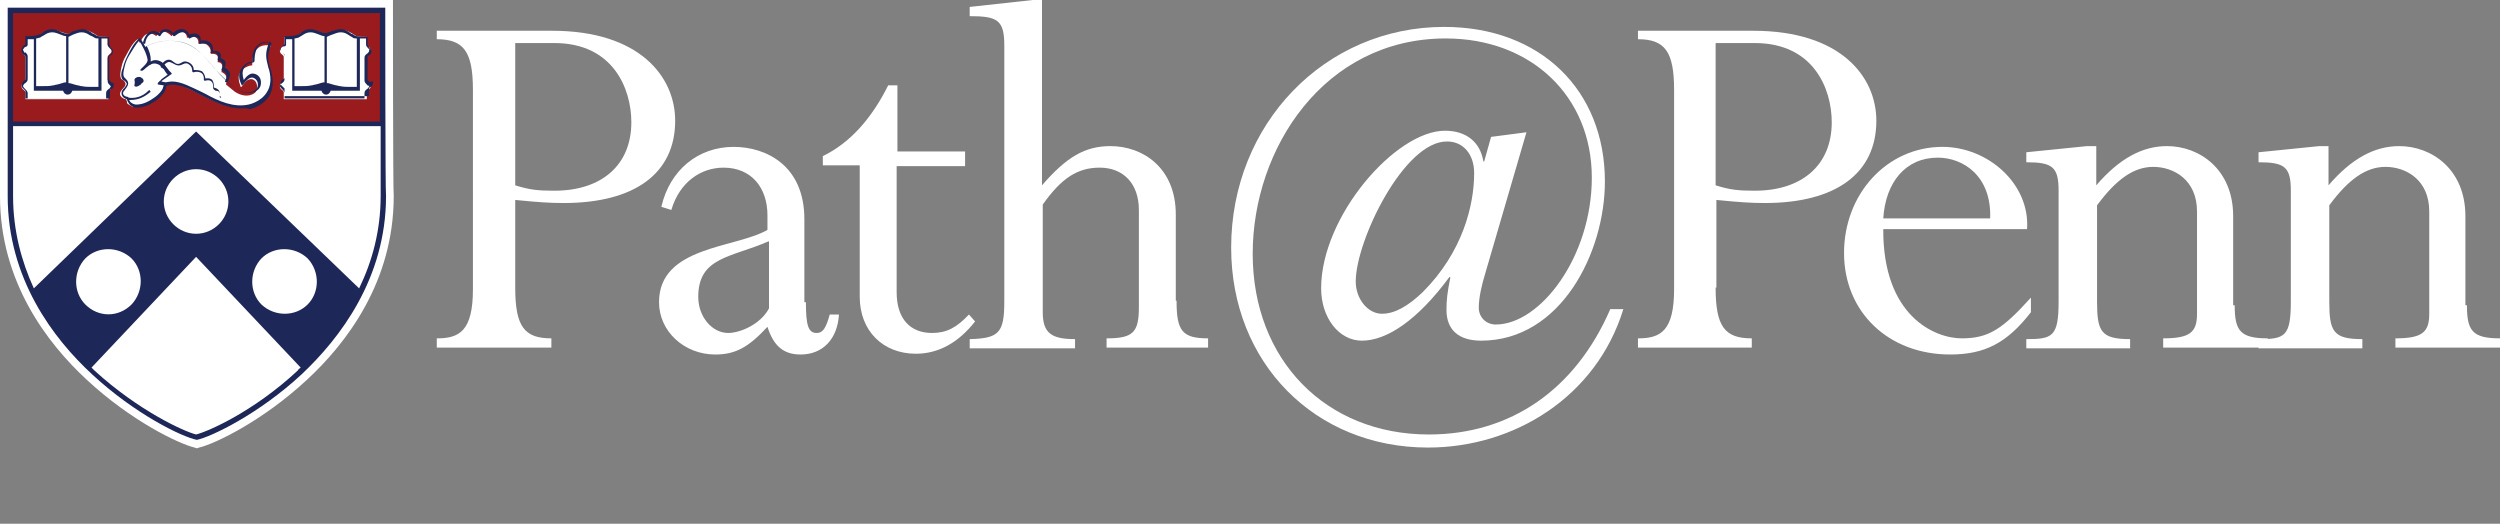 <?xml version="1.0" encoding="UTF-8" standalone="no"?>
<svg
   id="Layer_1"
   data-name="Layer 1"
   viewBox="0 0 325.1 68.11"
   version="1.1"
   sodipodi:docname="logo_at_penn_composite.svg"
   inkscape:version="1.1 (c68e22c387, 2021-05-23)"
   width="325.1"
   height="68.11"
   xmlns:inkscape="http://www.inkscape.org/namespaces/inkscape"
   xmlns:sodipodi="http://sodipodi.sourceforge.net/DTD/sodipodi-0.dtd"
   xmlns:xlink="http://www.w3.org/1999/xlink"
   xmlns="http://www.w3.org/2000/svg"
   xmlns:svg="http://www.w3.org/2000/svg">
  <rect x="0" y="0" width="325.1" height="68.11" fill="#808080" stroke="none"/>
  <sodipodi:namedview
     id="namedview321"
     pagecolor="#ffffff"
     bordercolor="#666666"
     borderopacity="1.0"
     inkscape:pageshadow="2"
     inkscape:pageopacity="0.0"
     inkscape:pagecheckerboard="0"
     showgrid="false"
     inkscape:zoom="1.4740164"
     inkscape:cx="140.09342"
     inkscape:cy="-39.687482"
     inkscape:window-width="1920"
     inkscape:window-height="1001"
     inkscape:window-x="-9"
     inkscape:window-y="-9"
     inkscape:window-maximized="1"
     inkscape:current-layer="g4079"
     fit-margin-top="0"
     fit-margin-left="0"
     fit-margin-right="0"
     fit-margin-bottom="0" />
  <defs
     id="defs270">
    <style
       id="style265">.cls-1{fill:none;}.cls-2{fill:#1d2758;}.cls-3{clip-path:url(#clip-path);}.cls-4{fill:#fff;}.cls-5{fill:#991b1e;}</style>
    <clipPath
       id="clip-path">
      <rect
         class="cls-1"
         y="0.21"
         width="51.09"
         height="58.17"
         id="rect267"
         x="0" />
    </clipPath>
    <clipPath
       id="clip-path-0">
      <rect
         class="cls-1"
         y="0.21"
         width="51.09"
         height="58.17"
         id="rect267-1"
         x="0" />
    </clipPath>
    <rect
       id="SVGID_1_"
       y="0.2"
       width="51.1"
       height="58.2"
       x="0" />
    <rect
       id="SVGID_1_-0"
       y="0.21"
       width="51.092"
       height="58.175"
       x="0" />
  </defs>
  <g
     inkscape:groupmode="layer"
     id="g4079"
     inkscape:label="Path@Penn reverse"
     style="display:inline"
     transform="translate(-0.183,-0.68)">
    <g
       id="g5158">
      <g
         id="g4043"
         transform="translate(0.183,0.48)"
         style="fill:#ffffff;fill-opacity:1">
        <path
           class="st0"
           d="m 67,37.6 c 0,5.1 1.2,6.6 4.7,6.6 v 1.2 H 56.8 v -1.2 c 2.9,0 4.7,-0.9 4.7,-6.4 V 11.9 c 0,-5 -1.2,-6.6 -4.7,-6.6 V 4.2 h 15 c 11.4,0 16,6 16,11.7 0,6.8 -5.2,10.7 -14.5,10.7 -1.8,0 -3.3,-0.1 -6.3,-0.4 z m 0,-13.3 c 1.9,0.6 3,0.7 5.1,0.7 6.1,0 10,-3.3 10,-8.9 0,-4.4 -2.4,-10.3 -10,-10.3 H 67 Z"
           id="path4025"
           style="fill:#ffffff;fill-opacity:1" />
        <path
           class="st0"
           d="m 104.8,39.5 c 0,3 0.3,4 1.4,4 0.8,0 1.2,-0.6 1.7,-2.4 h 1.2 c -0.2,3.2 -2.1,5.2 -5,5.2 -2.2,0 -3.5,-1.1 -4.3,-3.6 -2.5,2.7 -4.2,3.6 -6.8,3.6 -4,0 -7.3,-3 -7.3,-6.8 0,-7.3 9.9,-7 14.1,-9.4 v -1.9 c 0,-3.6 -2.1,-6.2 -5.7,-6.2 -2.9,0 -5.7,1.8 -6.8,5.5 L 86,27.1 c 1.1,-4.8 4.8,-7.8 9.4,-7.8 4.2,0 9.2,2.4 9.2,9.4 v 10.8 z m -4.9,-7.9 c -4.8,2.1 -9.1,2 -9.1,7.2 0,2.6 1.8,4.7 3.9,4.7 1.5,0 4.2,-1.1 5.3,-3.2 v -8.7 z"
           id="path4027"
           style="fill:#ffffff;fill-opacity:1" />
        <path
           class="st0"
           d="m 116.6,19.9 h 8.9 v 1.9 h -8.9 v 16.4 c 0,3.5 1.8,5.3 4.6,5.3 1.9,0 3.2,-0.7 4.8,-2.4 l 0.8,0.9 c -2.2,2.8 -4.8,4.2 -7.7,4.2 -4.3,0 -7.3,-3 -7.3,-7.4 V 21.7 H 107 v -1.2 c 3.5,-1.7 6.3,-4.8 8.5,-9.2 h 1.2 v 8.6 z"
           id="path4029"
           style="fill:#ffffff;fill-opacity:1" />
        <path
           class="st0"
           d="m 153,39.3 c 0,3.9 0.7,4.9 4.1,4.9 v 1.2 h -13.2 v -1.2 c 3.5,0 4.2,-0.8 4.2,-4.1 V 27.5 c 0,-3.4 -2,-5.5 -5.1,-5.5 -2.9,0 -5,1.4 -7.4,4.8 v 14 c 0,2.7 1.1,3.5 4.2,3.5 v 1.2 h -13.7 v -1.2 c 3.8,-0.1 4.5,-0.8 4.5,-4.9 V 6.1 c 0,-3.3 -0.9,-3.8 -4.5,-3.8 V 1.1 l 8.2,-0.9 h 1.2 v 24.1 c 3.2,-3.7 5.6,-5.1 8.9,-5.1 4.2,0 8.5,2.8 8.5,8.9 v 11.2 z"
           id="path4031"
           style="fill:#ffffff;fill-opacity:1" />
        <path
           class="st0"
           d="m 193.1,35.9 c -0.4,1.3 -0.8,3 -0.8,4.3 0,1.3 1,2.2 2.2,2.2 5.8,0 12.5,-8.8 12.5,-19.1 0,-10.6 -7.9,-18.1 -19,-18.1 -15.8,0 -25.1,14.3 -25.1,28 0,13.8 9.5,23.5 22.9,23.5 10.7,0 19.1,-5.9 23.6,-16.3 h 1.7 c -3.5,11.4 -14.2,18 -25.4,18 -14.7,0 -25.6,-11 -25.6,-26 0,-16.1 12.2,-28.7 27.7,-28.7 12.5,0 20.9,8.2 20.9,20.1 0,9.2 -5.7,20.7 -16.1,20.7 -2.9,0 -4.5,-1.4 -4.5,-4 0,-1.3 0.1,-2.2 0.5,-4.2 l -0.1,-0.1 c -4.2,5.7 -8.2,8.3 -11.4,8.3 -3,0 -5.3,-3 -5.3,-6.8 0,-9.4 9.7,-20.5 16.1,-20.5 2.8,0 4.6,1.5 5,4 h 0.1 l 0.9,-3.2 4.6,-0.6 z m -16.8,0.9 c 0,2.3 1.6,4.2 3.4,4.2 1.7,0 3.4,-1 5.3,-2.8 5.2,-5.2 6.7,-11.3 6.7,-15.5 0,-2.4 -1.4,-4.1 -3.5,-4.1 -5.6,-0.1 -11.9,12.9 -11.9,18.2 z"
           id="path4033"
           style="fill:#ffffff;fill-opacity:1" />
        <path
           class="st0"
           d="m 223.1,37.6 c 0,5.1 1.2,6.6 4.7,6.6 v 1.2 H 213 v -1.2 c 2.9,0 4.7,-0.9 4.7,-6.4 V 11.9 c 0,-5 -1.2,-6.6 -4.7,-6.6 V 4.2 h 15 c 11.4,0 16,6 16,11.7 0,6.8 -5.2,10.7 -14.5,10.7 -1.8,0 -3.3,-0.1 -6.3,-0.4 v 11.4 z m 0,-13.3 c 1.9,0.6 3,0.7 5.1,0.7 6.1,0 10,-3.3 10,-8.9 0,-4.4 -2.4,-10.3 -10,-10.3 h -5.1 z"
           id="path4035"
           style="fill:#ffffff;fill-opacity:1" />
        <path
           class="st0"
           d="m 244.9,29.9 c -0.1,11.4 6.7,14.3 10.2,14.3 3.5,0 5.3,-1.2 9,-5.3 v 1.9 c -3.1,4 -6,5.5 -10.5,5.5 -8,0 -13.8,-5.5 -13.8,-13.2 0,-7.7 5.6,-13.8 12.8,-13.8 5.9,0 11.4,4.8 11,10.7 h -18.7 z m 13.9,-1.3 c 0.2,-5.6 -3.6,-7.9 -6.8,-7.9 -4.2,0 -6.8,3.2 -7.1,7.9 z"
           id="path4037"
           style="fill:#ffffff;fill-opacity:1" />
        <path
           class="st0"
           d="m 290.6,39.9 c 0,3.3 0.7,4.3 4.3,4.3 v 1.2 h -13.6 v -1.2 c 3.5,0 4.4,-0.8 4.4,-3.2 V 27.7 c 0,-4.1 -3,-5.8 -5.7,-5.8 -2.5,0 -4.8,1.6 -7.3,5 v 12.5 c 0,3.9 0.5,4.9 4.3,4.9 v 1.2 h -13.5 v -1.2 c 3.4,0 4.2,-0.3 4.2,-4.9 V 25 c 0,-3.1 -0.8,-3.7 -4.2,-3.7 V 20 l 7.9,-0.8 h 1.2 v 5.1 c 3,-3.5 6,-5.1 9.2,-5.1 4.2,0 8.6,3 8.6,9.1 v 11.6 z"
           id="path4039"
           style="fill:#ffffff;fill-opacity:1" />
        <path
           class="st0"
           d="m 320.8,39.9 c 0,3.3 0.7,4.3 4.3,4.3 v 1.2 h -13.6 v -1.2 c 3.5,0 4.4,-0.8 4.4,-3.2 V 27.7 c 0,-4.1 -3,-5.8 -5.7,-5.8 -2.5,0 -4.8,1.6 -7.3,5 v 12.5 c 0,3.9 0.5,4.9 4.3,4.9 v 1.2 h -13.5 v -1.2 c 3.4,0 4.2,-0.3 4.2,-4.9 V 25 c 0,-3.1 -0.8,-3.7 -4.2,-3.7 V 20 l 7.9,-0.8 h 1.2 v 5.1 c 3,-3.5 6,-5.1 9.2,-5.1 4.2,0 8.6,3 8.6,9.1 v 11.6 z"
           id="path4041"
           style="fill:#ffffff;fill-opacity:1" />
      </g>
      <g
         id="g4075"
         transform="translate(0.183,0.48)">
        <g
           id="g4055">
          <defs
             id="defs4047">
            <rect
               id="rect4045"
               y="0.2"
               width="51.1"
               height="58.2"
               x="0" />
          </defs>
          <clipPath
             id="clipPath4051">
            <use
               xlink:href="#SVGID_1_"
               style="overflow:visible"
               id="use4049"
               x="0"
               y="0"
               width="100%"
               height="100%" />
          </clipPath>
          <path
             class="st1"
             d="M 51.1,0.2 H 0 c 0,0 0,25.3 0,25.5 0,11.1 6.1,19.1 11.3,23.9 5.7,5.3 11.9,8.3 14,8.8 l 0.3,0.1 0.3,-0.1 C 28,57.9 34.2,54.9 39.9,49.6 45.1,44.8 51.2,36.8 51.2,25.7 51.1,25.4 51.1,0.2 51.1,0.2 Z"
             clip-path="url(#SVGID_2_)"
             id="path4053" />
        </g>
        <path
           class="st2"
           d="m 47.9,10.9 v 0 c 0.1,0.1 0.2,0.1 0.2,0.2 0.1,0.1 0.1,0.2 0.1,0.3 0,0.1 0,0.2 -0.1,0.3 -0.1,0.1 -0.1,0.1 -0.2,0.2 -0.1,0.1 -0.2,0.2 -0.2,0.3 v 0.9 h -5.4 -5.4 v -0.9 c 0,-0.1 -0.1,-0.2 -0.2,-0.3 -0.1,-0.1 -0.2,-0.1 -0.2,-0.2 -0.1,-0.1 -0.1,-0.2 -0.1,-0.3 0,-0.1 0,-0.2 0.1,-0.3 0.1,-0.1 0.1,-0.1 0.2,-0.2 0.1,-0.1 0.2,-0.2 0.2,-0.3 v -3 C 36.9,7.5 36.8,7.4 36.7,7.3 36.6,7.2 36.5,7.2 36.5,7.1 36.4,7 36.4,6.9 36.4,6.8 36.4,6.7 36.4,6.6 36.5,6.5 36.6,6.4 36.6,6.4 36.7,6.3 36.9,6.2 37,6.1 37,6 V 5 h 0.1 c 0.6,0 1.2,0 1.6,-0.2 0.2,-0.1 0.3,-0.2 0.5,-0.3 0.3,-0.2 0.7,-0.4 1.3,-0.4 0.4,0 0.9,0.2 1.2,0.3 0.3,0.1 0.5,0.2 0.7,0.2 h 0.1 c 0.2,0 0.4,-0.1 0.7,-0.2 0.4,-0.1 0.8,-0.3 1.2,-0.3 0.6,0 0.9,0.2 1.3,0.4 0.2,0.1 0.3,0.2 0.5,0.3 C 46.4,5 47,5 47.6,5 h 0.1 v 1 c 0,0.1 0.1,0.2 0.2,0.3 0.1,0.1 0.2,0.1 0.2,0.2 0.1,0.1 0.1,0.2 0.1,0.3 0,0.1 0,0.2 -0.1,0.3 C 48,7.2 48,7.2 47.9,7.3 47.8,7.4 47.7,7.5 47.7,7.6 v 3 c 0,0.1 0.1,0.2 0.2,0.3 z m -13.1,1.5 c -0.8,1.3 -2.4,1.6 -2.5,1.7 -0.3,0.1 -0.6,0.1 -1,0.1 v 0 c -1.7,0 -3.2,-0.7 -4.8,-1.5 -0.2,-0.1 -0.4,-0.2 -0.6,-0.3 -1,-0.5 -2.4,-1.3 -3.6,-1.3 -0.3,0 -0.7,0.1 -1,0.2 v 0 0.1 c 0,0.2 0,0.3 -0.1,0.4 -0.2,0.5 -0.8,1 -1.1,1.3 -0.7,0.5 -1.5,1 -2.6,1 -0.2,0 -0.3,0 -0.4,-0.1 -0.2,-0.1 -0.4,-0.2 -0.5,-0.3 -0.1,-0.1 -0.1,-0.2 -0.1,-0.3 0,-0.1 0,-0.1 -0.1,-0.2 v -0.1 h -0.1 c -0.4,-0.1 -0.7,-0.4 -0.7,-0.7 0,-0.2 0.2,-0.5 0.4,-0.7 0.3,-0.3 0.5,-0.6 0.1,-1 0,0 -0.1,-0.1 -0.1,-0.1 -0.1,0 -0.1,-0.1 -0.2,-0.1 -0.3,-0.4 -0.1,-1.1 0,-1.6 v 0 c 0.1,-0.5 0.3,-1 0.6,-1.5 0.4,-0.7 0.8,-1.6 1.5,-2.1 0,0 0,0 0,0 0,0 0,0 0,0 0,0 0.1,0.1 0.2,0.3 l 0.1,0.2 0.1,-0.2 c 0.2,-0.5 0.5,-0.9 0.9,-1 0.4,-0.2 0.8,0.1 1,0.2 l 0.1,0.1 0.1,-0.1 c 0.1,-0.2 0.4,-0.5 0.8,-0.5 0.4,0 0.8,0.3 1,0.5 l 0.1,0.1 0.1,-0.1 c 0.2,-0.2 0.7,-0.5 1.2,-0.5 0.5,0.1 0.7,0.5 0.7,0.7 v 0.1 h 0.1 c 0.2,-0.1 0.7,-0.3 1.1,0 0.3,0.2 0.3,0.5 0.3,0.7 v 0.1 h 0.1 c 0.3,-0.1 0.9,-0.1 1.2,0.3 0.3,0.3 0.3,0.6 0.3,0.9 v 0.1 h 0.1 c 0.3,0 0.6,0 0.8,0.3 0.1,0.2 0.1,0.5 0,0.7 v 0.1 h 0.1 c 0.2,0 0.4,0.1 0.5,0.4 0.1,0.2 0,0.5 -0.1,0.8 v 0.1 h 0.1 c 0.1,0.1 0.4,0.2 0.5,0.5 0.1,0.3 0.1,0.6 0,1 v 0.1 0 c 0.4,0.3 0.7,0.6 1.1,0.9 0.7,0.5 1.8,0.8 2.6,0.2 0.3,-0.2 0.4,-0.7 0.3,-1.1 -0.1,-0.4 -0.3,-0.6 -0.6,-0.7 -0.6,-0.1 -1,0.4 -1.4,1 0,0 0,0 -0.1,0 0,0 0,0 0,0 -0.3,-0.8 -0.4,-1.5 0,-2 0.3,-0.4 0.8,-0.7 1.4,-0.8 h 0.1 V 8.6 c 0,-1 0.2,-1.7 0.7,-2.1 0.3,-0.3 0.8,-0.5 1.7,-0.4 0,0 0,0 0,0 0,0 0,0 0,0.1 -0.7,1 -0.5,1.6 -0.2,2.8 0,0.1 0.1,0.2 0.1,0.3 v 0 c 0.3,1.3 0.2,2.3 -0.3,3.1 z M 14.3,10.9 v 0 c 0.1,0.1 0.2,0.1 0.2,0.2 0.1,0.1 0.1,0.2 0.1,0.3 0,0.1 0,0.2 -0.1,0.3 -0.1,0.1 -0.1,0.1 -0.2,0.2 -0.1,0.1 -0.2,0.2 -0.2,0.3 v 0.9 H 8.7 3.3 V 12.2 C 3.3,12.1 3.2,12 3.1,11.9 3,11.8 2.9,11.8 2.9,11.7 2.8,11.6 2.8,11.5 2.8,11.4 2.8,11.3 2.8,11.2 2.9,11.1 3,11 3.1,10.9 3.1,10.9 3.2,10.8 3.3,10.7 3.3,10.6 v -3 C 3.3,7.5 3.2,7.4 3.1,7.3 3.1,7.2 3,7.1 2.9,7.1 2.9,7 2.9,6.9 2.9,6.8 2.9,6.7 2.9,6.6 3,6.5 3,6.4 3.1,6.3 3.1,6.3 3.3,6.2 3.4,6.1 3.4,6 V 5 H 3.5 C 4.1,5 4.7,5 5.1,4.8 5.3,4.7 5.4,4.6 5.6,4.5 5.9,4.3 6.3,4.1 6.9,4.1 c 0.4,0 0.9,0.2 1.2,0.3 0.3,0.1 0.5,0.2 0.7,0.2 h 0.1 c 0.2,0 0.4,-0.1 0.7,-0.2 0.4,-0.1 0.8,-0.3 1.2,-0.3 0.6,0 0.9,0.2 1.3,0.4 0.2,0.1 0.3,0.2 0.5,0.3 C 12.8,5 13.3,5 13.9,5 H 14 v 1 c 0,0.1 0.1,0.2 0.2,0.3 0.1,0.1 0.2,0.1 0.2,0.2 0.1,0.1 0.1,0.2 0.1,0.3 0,0.1 0,0.2 -0.1,0.3 C 14.3,7.2 14.3,7.2 14.2,7.3 14.1,7.4 14,7.5 14,7.6 v 3 c 0.1,0.1 0.2,0.2 0.3,0.3 z M 1.3,1.6 c 0,0 0.1,14.8 0,14.7 h 48.5 c 0,-6.9 0,-14.7 0,-14.7 H 1.3 Z"
           id="path4057" />
        <path
           class="st0"
           d="m 18,10.2 c 0.2,0 0.3,0 0.5,0.2 0.1,0 0.1,0.1 0.1,0.1 0.1,0.1 0.1,0.3 0,0.4 -0.1,0.1 -0.3,0.2 -0.3,0.3 -0.2,0.1 -0.5,0.4 -0.8,0.2 -0.1,-0.1 0.1,-0.3 0,-0.7 -0.1,-0.3 0.3,-0.5 0.5,-0.5 z"
           id="path4059" />
        <path
           class="st0"
           d="m 18.1,5.5 c -0.5,0.5 -0.9,1.3 -1.3,1.9 -0.3,0.5 -0.5,1 -0.6,1.5 v 0 c -0.1,0.4 -0.3,1.1 0,1.4 0,0 0.1,0.1 0.1,0.1 0,0 0.1,0.1 0.1,0.1 0.5,0.5 0.2,0.9 -0.1,1.3 -0.1,0.2 -0.3,0.3 -0.3,0.5 0,0.4 0.5,0.5 0.6,0.5 0.1,0 0.1,0.1 0.1,0.1 0,0.1 0,0.2 0.1,0.3 0,0.1 0.1,0.1 0.1,0.2 0.1,0.1 0.2,0.2 0.4,0.3 0.1,0 0.2,0.1 0.4,0.1 1,0 1.8,-0.5 2.5,-1 0.4,-0.3 0.9,-0.8 1,-1.2 0,-0.1 0.1,-0.2 0.1,-0.3 l -0.7,-0.1 c 0,0 0,0 0,0 -0.1,0 -0.1,-0.1 -0.1,-0.1 0,-0.1 0.1,-0.2 0.3,-0.4 0.1,0 0.1,-0.1 0.2,-0.2 C 21.4,10.2 21.7,10 21.8,9.9 21.6,9.7 21.4,9.4 21.3,9.2 21.1,9.1 21.1,9 21,8.9 20.7,8.5 20,8.3 19.6,8.6 19.3,8.7 19.2,8.9 19,9 c -0.1,0.1 -0.3,0.3 -0.5,0.4 -0.1,0 -0.2,0 -0.2,0 -0.1,-0.1 0,-0.2 0,-0.2 0,0 0,0 0.1,-0.1 C 18.6,8.9 19.2,8.4 19.2,8 19.1,7.2 18.4,5.9 18.1,5.5 Z m 4.3,5.3 c 1.2,0 2.6,0.8 3.7,1.3 0.2,0.1 0.4,0.2 0.6,0.3 1.8,1 3.7,1.8 5.6,1.4 0,0 1.6,-0.3 2.4,-1.6 C 35.2,11.4 35.3,10.5 35,9.3 35,9.2 34.9,9.1 34.9,9 34.6,7.8 34.4,7.2 35,5.7 c -0.7,0 -1.1,0.2 -1.3,0.4 -0.4,0.4 -0.6,1.1 -0.6,2 0,0.1 -0.1,0.2 -0.1,0.2 -0.6,0.1 -1.1,0.3 -1.3,0.8 -0.2,0.4 -0.2,0.9 0,1.5 0.3,-0.4 0.8,-1 1.4,-0.8 0.4,0.1 0.7,0.4 0.8,0.8 0.1,0.5 0,1 -0.4,1.3 -0.8,0.7 -2.1,0.4 -2.8,-0.2 C 29.8,11 28.9,10.2 27.9,9.1 27.7,8.9 27.6,8.7 27.4,8.5 c -0.6,-0.7 -1.2,-1.4 -2,-2 -1.2,-0.9 -2.5,-1 -3.5,-1 -0.6,0 -1.9,0.2 -2.8,0.7 0.3,0.6 0.5,1.2 0.5,1.7 0,0.1 0,0.2 0,0.3 0.6,-0.4 1.4,-0.1 1.8,0.4 0.1,0.1 0.2,0.3 0.3,0.4 0.2,0.3 0.4,0.5 0.6,0.7 0,0 0.1,0.1 0,0.1 0,0 0,0.1 -0.1,0.1 0,0 -0.4,0.3 -1,0.7 -0.1,0.1 -0.2,0.1 -0.2,0.2 0,0 0,0 0,0 l 0.5,0.1 c 0.2,0 0.5,-0.1 0.9,-0.1 z m 9,3.5 c -1.7,0 -3.2,-0.7 -4.8,-1.5 -0.2,-0.1 -0.4,-0.2 -0.6,-0.3 -1.3,-0.7 -3.2,-1.7 -4.4,-1.1 0,0.2 0,0.3 -0.1,0.5 -0.2,0.5 -0.8,1.1 -1.1,1.3 -0.7,0.5 -1.6,1 -2.6,1 -0.2,0 -0.3,0 -0.5,-0.1 -0.2,-0.1 -0.4,-0.2 -0.5,-0.4 -0.1,-0.1 -0.1,-0.2 -0.2,-0.3 0,-0.1 -0.1,-0.2 -0.1,-0.3 -0.4,-0.1 -0.7,-0.4 -0.7,-0.8 0,-0.3 0.2,-0.5 0.4,-0.7 0.3,-0.4 0.4,-0.5 0.1,-0.8 0,0 -0.1,-0.1 -0.1,-0.1 -0.1,0 -0.1,-0.1 -0.2,-0.1 C 15.6,10.2 15.8,9.4 16,9 v 0 c 0.1,-0.5 0.3,-1 0.6,-1.6 0.4,-0.8 0.8,-1.6 1.5,-2.2 0,0 0.1,0 0.1,0 0,0 0.1,0 0.1,0.1 0,0 0.3,0.4 0.6,1 1.1,-0.7 2.7,-0.8 2.9,-0.8 1,0 2.4,0.1 3.7,1.1 0.8,0.6 1.4,1.3 2,2 0.2,0.2 0.3,0.4 0.5,0.6 0.9,1.1 1.8,1.9 2.7,2.5 0.7,0.5 1.7,0.8 2.5,0.2 0.3,-0.2 0.4,-0.6 0.3,-1 -0.1,-0.3 -0.3,-0.5 -0.6,-0.6 -0.5,-0.1 -0.9,0.4 -1.3,0.9 0,0 -0.1,0.1 -0.1,0.1 -0.1,0 -0.1,0 -0.1,-0.1 -0.4,-0.8 -0.4,-1.5 0,-2.1 0.3,-0.5 0.8,-0.8 1.4,-0.9 0,-1 0.2,-1.7 0.7,-2.1 0.3,-0.3 0.8,-0.6 1.7,-0.4 0,0 0.1,0 0.1,0.1 0,0 0,0.1 0,0.1 -0.6,1.5 -0.5,2.1 -0.1,3.3 0,0.1 0.1,0.2 0.1,0.4 0.3,1.2 0.2,2.3 -0.3,3.1 -0.9,1.4 -2.5,1.7 -2.6,1.7 -0.4,-0.2 -0.7,-0.1 -1,-0.1 z"
           id="path4061" />
        <path
           class="st0"
           d="m 17,13.2 c -0.1,0 -0.3,0 -0.4,0 -0.1,0 -0.1,-0.1 -0.1,-0.2 0,-0.1 0.1,-0.1 0.2,-0.1 0.7,0.1 1.7,0 2.6,-0.9 0.1,-0.1 0.2,-0.1 0.2,0 0.1,0.1 0.1,0.2 0,0.2 -0.7,0.6 -1.5,1 -2.5,1 z"
           id="path4063" />
        <path
           class="st0"
           d="m 29.4,10.9 c 0,0 0,0 0,0 -0.1,0 -0.2,-0.1 -0.1,-0.2 0.2,-0.4 0.2,-0.7 0.1,-0.9 -0.2,-0.3 -0.5,-0.4 -0.5,-0.4 0,0 -0.1,0 -0.1,-0.1 0,0 0,-0.1 0,-0.1 C 28.9,9.1 29,8.6 28.9,8.4 28.8,8.2 28.5,8.1 28.4,8.1 c 0,0 -0.1,0 -0.1,-0.1 0,0 0,-0.1 0,-0.1 0,-0.1 0.1,-0.5 0,-0.6 -0.2,-0.4 -0.8,-0.2 -0.8,-0.2 -0.1,0 -0.1,0 -0.1,0 0,0 -0.1,-0.1 0,-0.1 0,0 0.2,-0.5 -0.2,-0.9 C 26.8,5.7 26,5.9 26,5.9 c -0.1,0 -0.1,0 -0.1,0 0,0 0,-0.1 0,-0.1 0,0 0.1,-0.5 -0.2,-0.7 -0.5,-0.3 -1,0.1 -1,0.1 0,0 -0.1,0 -0.1,0 0,0 -0.1,-0.1 -0.1,-0.1 0,0 -0.1,-0.6 -0.6,-0.7 -0.6,-0.1 -1.1,0.5 -1.2,0.5 0,0 -0.1,0 -0.1,0 0,0 -0.1,0 -0.1,-0.1 0,0 -0.4,-0.5 -0.9,-0.5 -0.5,0 -0.7,0.5 -0.7,0.5 0,0 -0.1,0.1 -0.1,0.1 0,0 -0.1,0 -0.1,0 0,0 -0.5,-0.5 -1,-0.3 -0.6,0.2 -0.8,1 -0.8,1.2 v 0 c 0,0.1 -0.1,0.1 -0.2,0.1 -0.1,0 -0.1,-0.1 -0.1,-0.2 v 0 c 0.1,-0.3 0.3,-1.1 1,-1.4 0.5,-0.2 0.9,0.1 1.1,0.2 0.1,-0.2 0.4,-0.5 0.8,-0.5 0.5,0 0.9,0.3 1,0.5 0.2,-0.2 0.7,-0.6 1.3,-0.5 0.5,0.1 0.7,0.4 0.8,0.7 0.3,-0.1 0.7,-0.3 1.2,0 0.3,0.2 0.3,0.5 0.3,0.8 0.3,-0.1 0.9,-0.1 1.3,0.3 0.3,0.3 0.3,0.7 0.3,1 0.3,0 0.7,0 0.9,0.3 0.2,0.2 0.1,0.5 0.1,0.7 0.2,0 0.5,0.2 0.6,0.4 0.1,0.3 0,0.6 -0.1,0.8 0.2,0.1 0.4,0.2 0.6,0.5 0.2,0.3 0.1,0.7 -0.1,1.2 -0.2,0.2 -0.2,0.2 -0.3,0.2 z"
           id="path4065" />
        <path
           class="st0"
           d="m 28.7,12.9 c 0,0 0,0 0,0 -0.1,0 -0.2,-0.1 -0.1,-0.2 C 28.7,12.1 28.3,12 28.1,12 28,12 28,12 27.9,11.9 c -0.2,-0.1 -0.2,-0.3 -0.2,-0.5 0,-0.2 0,-0.4 -0.2,-0.6 -0.3,-0.3 -0.8,-0.1 -0.8,-0.1 0,0 -0.1,0 -0.1,0 0,0 -0.1,-0.1 -0.1,-0.1 0,0 0.1,-0.6 -0.3,-0.9 -0.3,-0.2 -0.8,-0.2 -1,-0.1 0,0 -0.1,0 -0.1,0 C 25.1,9.6 25,9.5 25,9.5 25,9.1 24.9,8.8 24.6,8.6 24.4,8.4 24.1,8.4 23.9,8.5 23.3,8.8 23.1,8.8 22.4,8.4 22.2,8.3 22,8.2 21.8,8.3 21.6,8.4 21.3,8.6 21.2,8.9 21.2,9 21.1,9 21,9 20.9,9 20.9,8.9 20.9,8.8 21.1,8.4 21.4,8.1 21.7,8 c 0.3,-0.1 0.6,0 0.8,0.2 0.5,0.4 0.7,0.4 1.2,0.1 0.3,-0.2 0.7,-0.1 1,0.1 0.3,0.2 0.5,0.5 0.5,0.9 0.3,0 0.8,0 1.1,0.2 0.3,0.3 0.4,0.7 0.4,0.9 0.2,0 0.6,-0.1 0.9,0.2 0.2,0.3 0.2,0.6 0.2,0.8 0,0.1 0,0.2 0,0.2 0,0 0.1,0 0.1,0 0.3,0.1 0.8,0.3 0.7,1.1 0.2,0.1 0.2,0.2 0.1,0.2 z"
           id="path4067" />
        <path
           class="st0"
           d="m 14.4,11.4 c 0,0.1 0,0.1 -0.1,0.2 0,0.1 -0.1,0.1 -0.2,0.2 -0.1,0.1 -0.3,0.2 -0.3,0.5 V 13 H 8.7 v 0 H 3.6 V 12.3 C 3.6,12.1 3.4,11.9 3.3,11.8 3.2,11.7 3.2,11.7 3.1,11.6 3.1,11.5 3,11.5 3,11.4 v 0 0 c 0,-0.1 0,-0.1 0.1,-0.2 0,-0.1 0.1,-0.1 0.2,-0.2 0.1,-0.1 0.3,-0.2 0.3,-0.5 v -3 C 3.6,7.3 3.4,7.1 3.3,7 3.2,7.1 3.1,7 3.1,6.9 3.1,6.8 3,6.8 3,6.7 v 0 0 C 3,6.6 3,6.6 3.1,6.5 3.1,6.4 3.2,6.4 3.3,6.3 3.4,6.3 3.6,6.2 3.6,6 V 5.3 c 0,0 0,0 0,0 0.3,0 0.5,0 0.8,0 V 12 h 3.8 c 0.1,0.3 0.3,0.5 0.6,0.5 0.3,0 0.5,-0.2 0.6,-0.5 h 3.8 v 0 -6.8 c 0.2,0 0.5,0 0.8,0 0,0 0,0 0,0 V 6 c 0,0.2 0.2,0.4 0.3,0.5 0.1,0.1 0.1,0.1 0.2,0.2 0,0.1 0.1,0.1 0.1,0.2 v 0 0 c 0,0.1 0,0.1 -0.1,0.2 0,0.1 -0.1,0.1 -0.2,0.2 C 14.2,7.4 14,7.5 14,7.8 v 3 c 0,0.2 0.2,0.4 0.3,0.5 0.1,0.1 0.1,0.1 0.2,0.2 -0.1,-0.3 -0.1,-0.2 -0.1,-0.1 z M 5.2,5.1 C 5.3,5 5.5,4.9 5.7,4.8 6,4.6 6.3,4.4 6.8,4.4 c 0.4,0 0.8,0.2 1.1,0.3 0.2,0.1 0.5,0.2 0.7,0.2 v 6 c 0,0 0,0 0,0 -0.3,0 -0.7,0.2 -1.2,0.3 -0.2,0 -0.3,0.1 -0.5,0.1 -0.4,0.1 -0.9,0.1 -1.4,0.1 -0.3,0 -0.6,0 -0.8,0 V 5.2 C 4.9,5.2 5,5.1 5.2,5.1 Z M 9.5,4.7 c 0.3,-0.1 0.7,-0.3 1.1,-0.3 0.5,0 0.8,0.2 1.1,0.4 0.3,0.1 0.4,0.2 0.6,0.3 0.1,0.1 0.3,0.1 0.5,0.1 v 6.3 c -0.3,0 -0.5,0 -0.8,0 -0.5,0 -0.9,0 -1.4,-0.1 -0.2,0 -0.3,-0.1 -0.5,-0.1 C 9.6,11.2 9.2,11 8.9,11 c 0,0 0,0 0,0 V 5 C 9.1,4.9 9.3,4.8 9.5,4.7 Z m 4.9,6.1 c -0.1,-0.1 -0.2,-0.2 -0.2,-0.2 v -3 c 0,-0.1 0.1,-0.2 0.2,-0.2 0.1,-0.1 0.2,-0.1 0.2,-0.2 0.1,-0.1 0.1,-0.2 0.1,-0.3 0,-0.1 0,-0.2 -0.1,-0.3 C 14.5,6.5 14.4,6.4 14.4,6.4 14.3,6.1 14.2,6 14.2,6 V 5 H 14 V 5 C 13.5,5 12.9,5 12.5,4.8 12.4,4.7 12.2,4.6 12.1,4.6 11.7,4.3 11.3,4 10.7,4 10.2,4 9.8,4.2 9.4,4.3 9.2,4.5 8.9,4.6 8.8,4.6 v 0 0 0 0 0 C 8.5,4.6 8.3,4.5 8,4.4 7.7,4.2 7.2,4 6.8,4 6.2,4 5.8,4.2 5.5,4.5 5.3,4.6 5.2,4.7 5,4.7 4.6,4.9 4,4.9 3.5,4.9 v 0 H 3.3 v 1 C 3.3,6 3.2,6.1 3.1,6.1 3,6.3 2.9,6.3 2.9,6.4 2.8,6.5 2.8,6.6 2.8,6.8 c 0,0.1 0,0.2 0.1,0.3 0,0.1 0.1,0.2 0.2,0.2 0.1,0.1 0.2,0.2 0.2,0.2 v 3 c 0,0.1 -0.1,0.2 -0.2,0.2 -0.1,0.2 -0.2,0.2 -0.2,0.3 -0.1,0.1 -0.1,0.2 -0.1,0.3 0,0.1 0,0.2 0.1,0.3 0.1,0.1 0.2,0.2 0.2,0.2 0.1,0.1 0.2,0.2 0.2,0.2 v 1 0 0 0 h 5.5 5.5 v 0 0 0 -1 c 0,-0.1 0.1,-0.2 0.2,-0.2 0.1,-0.1 0.2,-0.1 0.2,-0.2 0.1,-0.1 0.1,-0.2 0.1,-0.3 0,-0.1 0,-0.2 -0.1,-0.3 -0.2,-0.1 -0.3,-0.1 -0.3,-0.2 z"
           id="path4069" />
        <path
           class="st0"
           d="m 48,11.4 c 0,0.1 0,0.1 -0.1,0.2 0,0.1 -0.1,0.1 -0.2,0.2 -0.1,0.1 -0.3,0.2 -0.3,0.5 V 13 h -5.2 v 0 H 37 v -0.7 c 0,-0.2 -0.2,-0.4 -0.3,-0.5 -0.1,-0.1 -0.1,-0.1 -0.2,-0.2 0,-0.1 -0.1,-0.1 -0.1,-0.2 v 0 0 c 0,-0.1 0,-0.1 0.1,-0.2 0,-0.1 0.1,-0.1 0.2,-0.2 0.1,-0.1 0.3,-0.2 0.3,-0.5 v -3 C 37,7.3 36.8,7.1 36.7,7 36.6,6.9 36.6,6.9 36.5,6.8 36.5,6.7 36.4,6.7 36.4,6.6 v 0 0 c 0,-0.1 0,-0.1 0.1,-0.2 0,-0.1 0.1,-0.1 0.2,-0.2 0.3,0.1 0.5,0 0.5,-0.2 V 5.3 c 0,0 0,0 0,0 0.3,0 0.5,0 0.8,0 V 12 h 3.8 c 0.1,0.3 0.3,0.5 0.6,0.5 0.3,0 0.5,-0.2 0.6,-0.5 h 3.8 v 0 -6.8 c 0.2,0 0.5,0 0.8,0 0,0 0,0 0,0 V 6 c 0,0.2 0.2,0.4 0.3,0.5 C 48,6.6 48,6.6 48.1,6.7 48,6.6 48,6.7 48,6.8 v 0 0 c 0,0.1 0,0.1 -0.1,0.2 0,0.1 -0.1,0.1 -0.2,0.2 -0.1,0.1 -0.3,0.2 -0.3,0.5 v 3 c 0,0.2 0.2,0.4 0.3,0.5 0.1,0.1 0.1,0.1 0.2,0.2 0.1,-0.2 0.1,-0.1 0.1,0 z M 38.8,5.1 C 39,5 39.1,4.9 39.3,4.8 c 0.3,-0.2 0.6,-0.4 1.1,-0.4 0.4,0 0.8,0.2 1.1,0.3 0.2,0.1 0.5,0.2 0.7,0.2 v 6 c 0,0 0,0 0,0 -0.3,0 -0.7,0.2 -1.2,0.3 -0.2,0 -0.3,0.1 -0.5,0.1 -0.4,0.1 -0.9,0.1 -1.4,0.1 -0.3,0 -0.6,0 -0.8,0 V 5.2 c 0.2,0 0.4,-0.1 0.5,-0.1 z m 4.4,-0.4 c 0.3,-0.1 0.7,-0.3 1.1,-0.3 0.5,0 0.8,0.2 1.1,0.4 0.2,0.1 0.3,0.2 0.5,0.3 0.1,0.1 0.3,0.1 0.5,0.1 v 6.3 c -0.3,0 -0.5,0 -0.8,0 -0.5,0 -0.9,0 -1.4,-0.1 -0.2,0 -0.3,-0.1 -0.5,-0.1 -0.5,-0.1 -0.9,-0.3 -1.2,-0.3 0,0 0,0 0,0 V 5 c 0.2,-0.1 0.4,-0.2 0.7,-0.3 z m 4.8,6.1 c -0.1,-0.1 -0.2,-0.2 -0.2,-0.2 v -3 C 47.8,7.5 47.9,7.4 48,7.4 48.1,7.3 48.2,7.3 48.2,7.2 48.3,7.1 48.3,7 48.3,6.9 48.3,6.8 48.3,6.7 48.2,6.6 48.1,6.5 48,6.4 48,6.4 47.9,6.1 47.8,6 47.8,6 V 5 H 47.6 V 5 C 47.1,5 46.5,5 46.1,4.8 46,4.7 45.8,4.6 45.7,4.6 45.3,4.3 44.9,4 44.3,4 43.8,4 43.4,4.2 43,4.3 42.7,4.4 42.5,4.5 42.3,4.5 v 0 0 0 0 0 C 42.1,4.5 41.9,4.4 41.6,4.3 41.3,4.2 40.9,4 40.4,4 c -0.6,0 -1,0.2 -1.3,0.5 -0.1,0.1 -0.3,0.2 -0.4,0.2 -0.4,0.2 -1,0.2 -1.5,0.2 v 0 H 37 v 1 c 0,0.1 -0.1,0.2 -0.2,0.2 -0.1,0.1 -0.2,0.1 -0.2,0.2 -0.1,0.1 -0.1,0.2 -0.1,0.3 0,0.1 0,0.2 0.1,0.3 0.1,0.1 0.2,0.2 0.2,0.2 0.1,0.1 0.2,0.2 0.2,0.2 v 3 c 0,0.1 -0.1,0.2 -0.2,0.2 -0.1,0.1 -0.2,0.1 -0.2,0.2 -0.1,0.1 -0.1,0.2 -0.1,0.3 0,0.1 0,0.2 0.1,0.3 0.1,0.1 0.2,0.2 0.2,0.2 0.1,0.1 0.2,0.2 0.2,0.2 v 1 0 0 0 h 5.5 5.5 v 0 0 0 -1 c 0,-0.1 0.1,-0.2 0.2,-0.2 0.1,-0.1 0.2,-0.1 0.2,-0.2 0.1,-0.1 0.1,-0.2 0.1,-0.3 0,-0.1 0,-0.2 -0.1,-0.3 -0.2,0.2 -0.3,0.2 -0.4,0.1 z"
           id="path4071" />
        <path
           class="st0"
           d="M 46.7,37.7 25.5,17.3 4.4,37.7 c -1.6,-3.5 -2.7,-7.5 -2.7,-12 0,-0.1 0,-4.3 0,-9.1 h 47.8 c 0,4.8 0,8.9 0,9.1 0,4.5 -1.1,8.5 -2.8,12 z M 40,39.8 c -1.6,1.6 -4.3,1.6 -6,0 -1.6,-1.6 -1.6,-4.3 0,-6 1.6,-1.6 4.3,-1.6 6,0 1.6,1.7 1.6,4.4 0,6 z M 21.3,26.4 c 0,-2.3 1.9,-4.2 4.2,-4.2 2.3,0 4.2,1.9 4.2,4.2 0,2.3 -1.9,4.2 -4.2,4.2 -2.3,0 -4.2,-1.9 -4.2,-4.2 z m 17.4,22 C 33,53.7 27.1,56.3 25.5,56.7 23.9,56.3 18,53.6 12.3,48.4 12.2,48.3 12,48.1 11.9,48 L 25.5,33.6 39.1,48 c -0.1,0.1 -0.3,0.2 -0.4,0.4 z M 11.1,39.8 c -1.6,-1.6 -1.6,-4.3 0,-6 1.6,-1.6 4.3,-1.6 6,0 1.6,1.6 1.6,4.3 0,6 -1.7,1.7 -4.3,1.7 -6,0 z M 49.4,1.9 c 0,1.6 0,8.2 0,14.1 H 1.7 c 0,-5.9 0,-12.5 0,-14.1 H 49.4 Z M 50.1,1.2 H 1 c 0,0 0,24.2 0,24.5 0,10.7 5.9,18.5 11,23.2 5.5,5.1 11.6,8.1 13.6,8.5 v 0 0 c 1.9,-0.4 8.1,-3.4 13.6,-8.5 5,-4.7 11,-12.5 11,-23.2 C 50.1,25.4 50.1,1.2 50.1,1.2 Z"
           id="path4073" />
      </g>
    </g>
  </g>
  <style
     type="text/css"
     id="style1176">
	.st0{fill:#1D2758;}
	.st1{clip-path:url(#SVGID_2_);fill:#FFFFFF;}
	.st2{fill:#991B1E;}
</style>
  <style
     type="text/css"
     id="style1518">
	.st0{fill:#1D2758;}
	.st1{clip-path:url(#SVGID_2_);fill:#FFFFFF;}
	.st2{fill:#991B1E;}
</style>
</svg>
